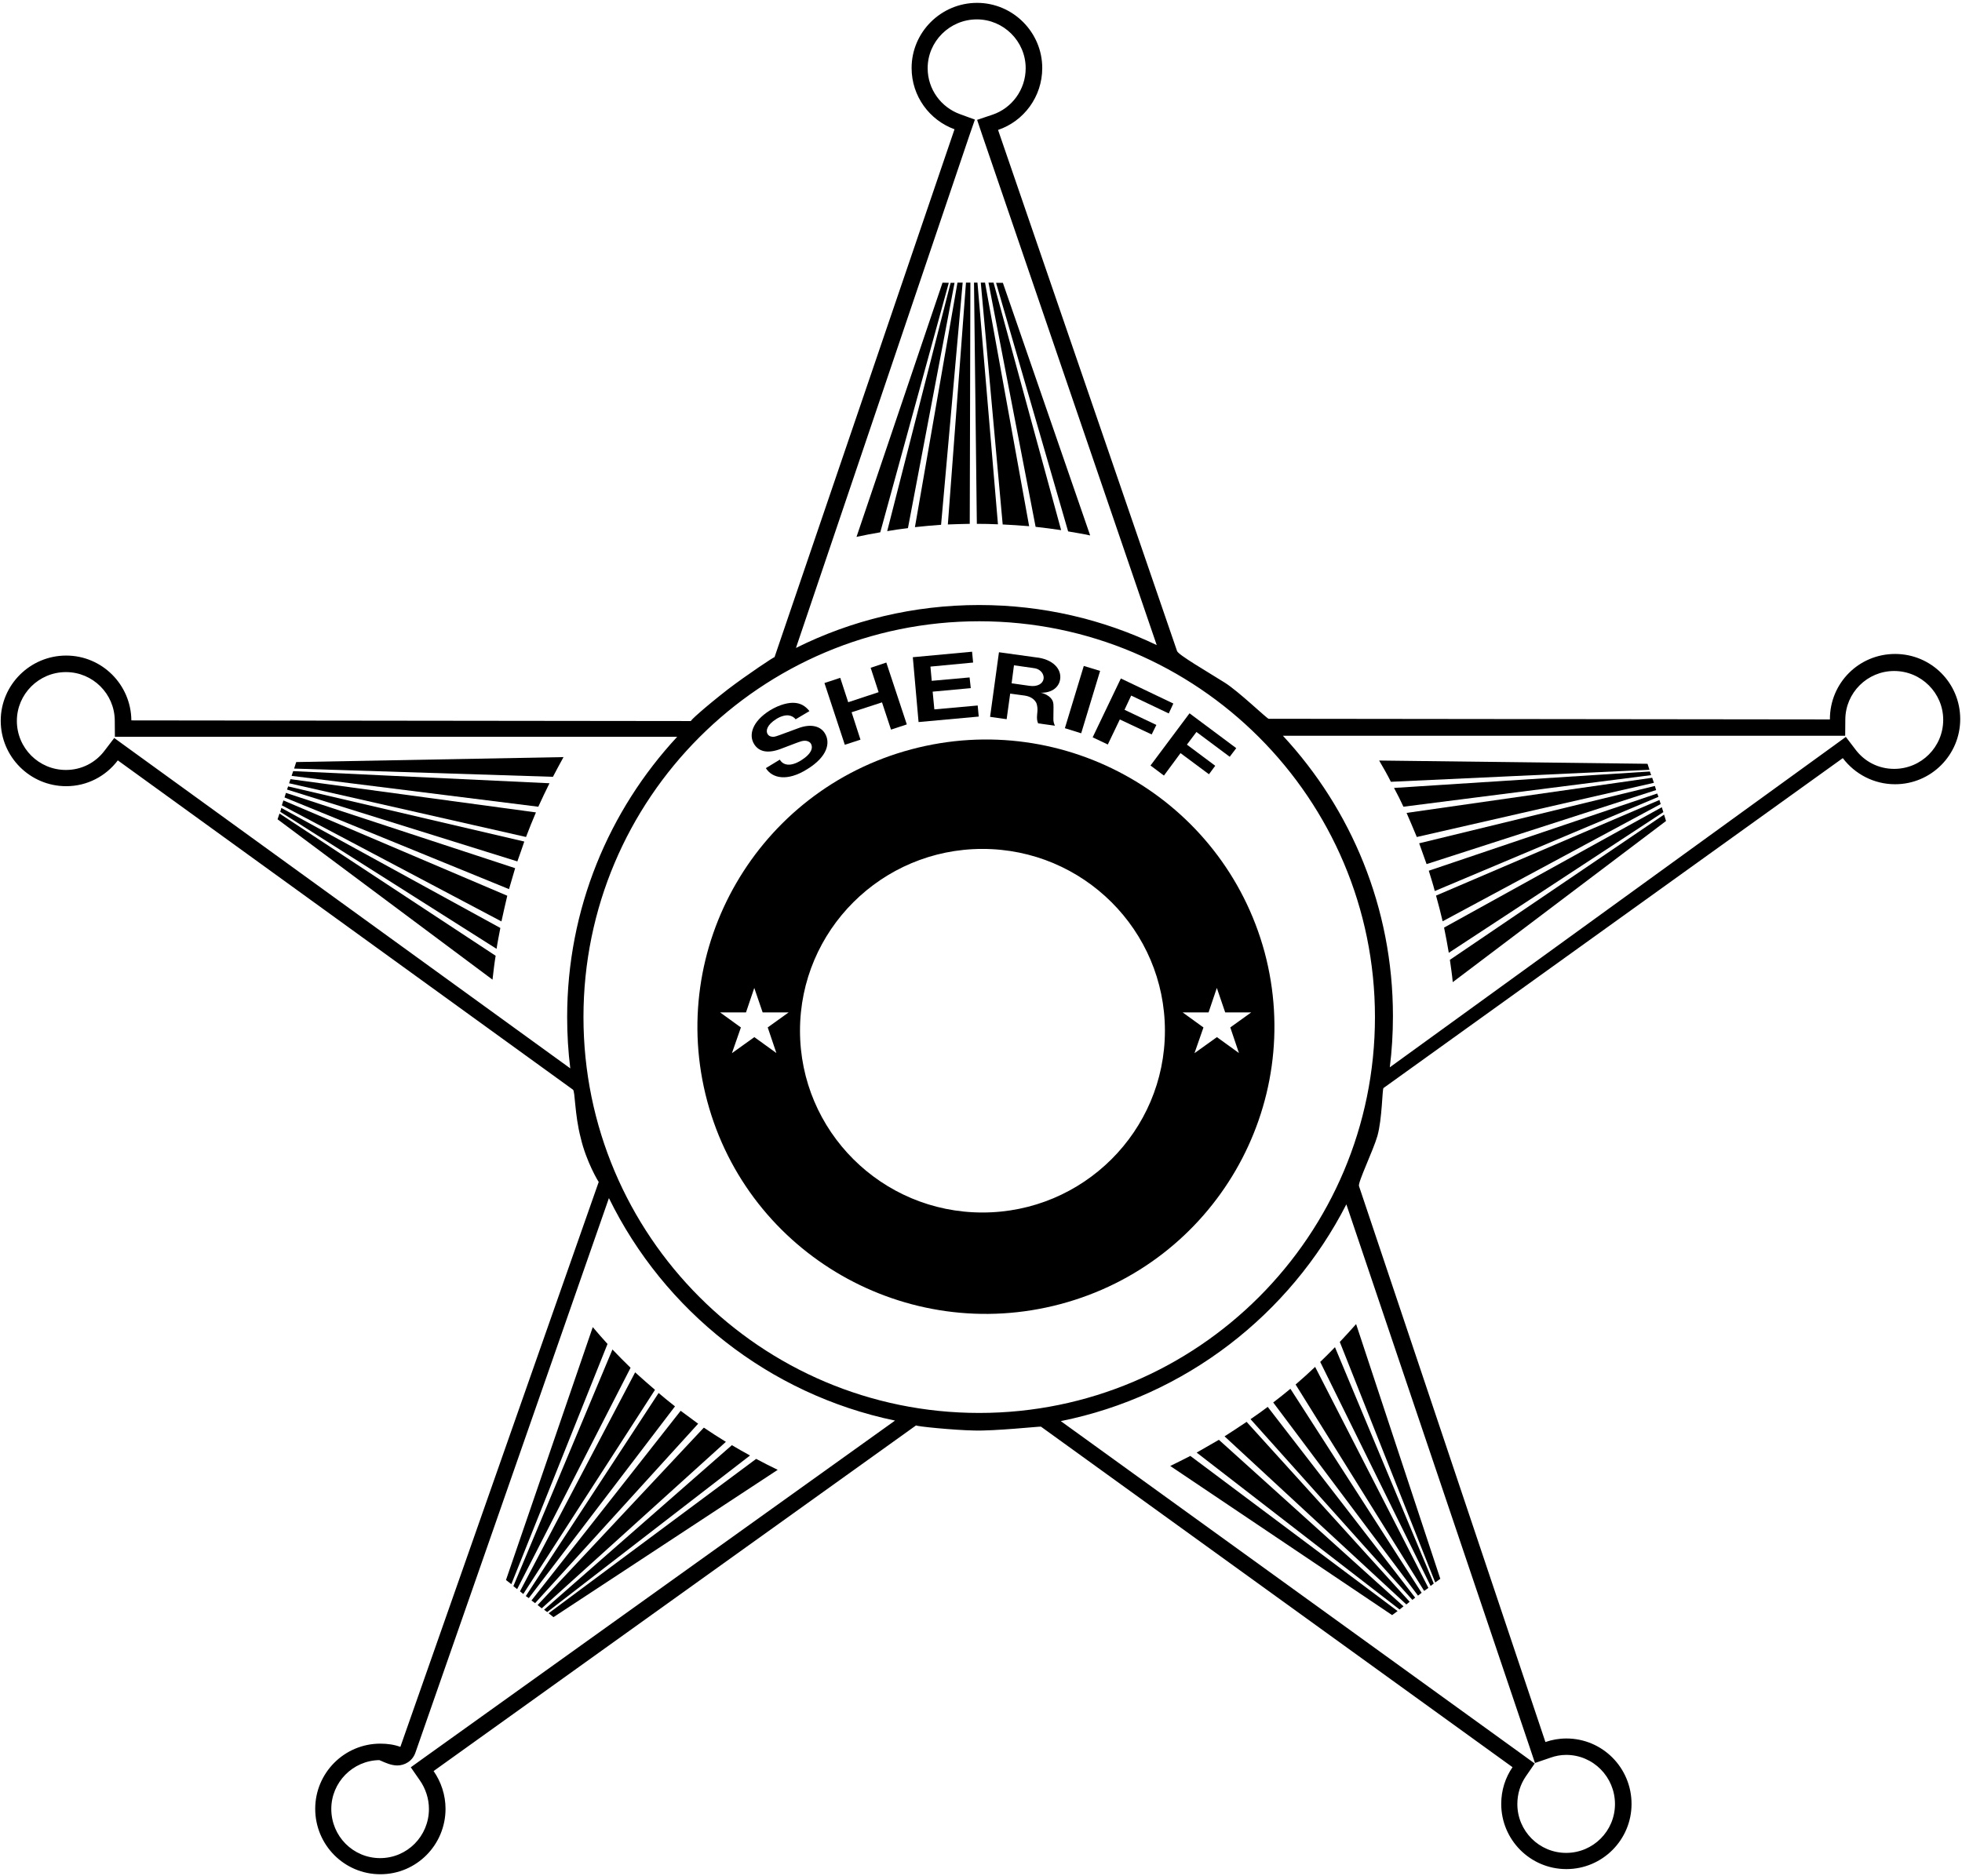 <?xml version="1.0" encoding="UTF-8"?>
<svg xmlns="http://www.w3.org/2000/svg" xmlns:xlink="http://www.w3.org/1999/xlink" width="551pt" height="527pt" viewBox="0 0 551 527" version="1.1">
<g id="surface1">
<path style=" stroke:none;fill-rule:nonzero;fill:rgb(0%,0%,0%);fill-opacity:1;" d="M 532.203 183.699 C 522.055 183.699 513.902 191.855 513.902 202 L 513.902 202.09 L 356.289 201.91 C 355.836 201.91 347.863 194.211 343.969 191.766 C 339.078 188.684 330.926 183.973 330.562 182.887 L 280.289 36.496 C 287.535 34.051 292.699 27.164 292.699 19.102 C 292.699 9.047 284.457 0.805 274.402 0.805 C 264.258 0.805 256.012 9.047 256.012 19.102 C 256.012 27.074 261.086 33.777 268.062 36.312 L 217.516 184.605 C 217.605 184.336 209.723 189.59 204.379 193.664 C 197.766 198.828 193.691 202.543 194.055 202.543 L 36.891 202.363 C 36.801 192.309 28.648 184.152 18.594 184.152 C 8.449 184.152 0.203 192.398 0.203 202.453 C 0.203 212.598 8.449 220.844 18.594 220.844 C 24.48 220.844 29.734 218.035 33.086 213.594 L 160.898 306.086 C 161.535 306.449 161.352 312.969 163.074 319.582 C 164.613 326.285 168.148 332.176 168.148 331.992 L 112.438 490.703 C 110.719 490.07 108.812 489.797 106.82 489.797 C 96.676 489.797 88.523 498.039 88.523 508.098 C 88.523 518.242 96.676 526.484 106.82 526.484 C 116.969 526.484 125.121 518.242 125.121 508.098 C 125.121 504.203 123.852 500.488 121.77 497.496 L 257.281 400.387 C 257.008 400.66 268.062 401.746 273.586 401.836 C 279.203 402.02 292.066 400.66 292.336 400.75 L 424.77 496.41 C 422.777 499.309 421.598 502.844 421.598 506.738 C 421.598 516.793 429.754 525.035 439.898 525.035 C 450.043 525.035 458.195 516.793 458.195 506.738 C 458.195 496.59 450.043 488.348 439.898 488.348 C 437.812 488.348 435.82 488.711 434.008 489.344 L 381.652 333.172 C 381.289 332.176 385.637 323.207 386.816 319.129 C 388.176 314.328 388.176 305.902 388.535 305.633 L 517.527 212.961 C 520.879 217.398 526.223 220.297 532.203 220.297 C 542.348 220.297 550.5 212.055 550.5 202 C 550.5 191.855 542.348 183.699 532.203 183.699 Z M 272.32 37.812 L 273.785 33.598 L 269.57 32.055 C 264.328 30.148 260.52 25.129 260.52 19.152 C 260.52 11.641 266.715 5.445 274.34 5.445 C 281.852 5.445 288.047 11.602 288.047 19.152 C 288.047 25.203 284.16 30.371 278.773 32.203 L 274.41 33.668 L 275.879 38.031 L 324.848 181.207 C 309.746 173.984 292.848 169.953 274.996 169.953 C 256.523 169.953 239.039 174.277 223.531 182.012 Z M 159.277 285.711 C 159.277 290.586 159.57 295.422 160.156 300.113 L 35.711 209.941 L 32.082 207.305 L 29.371 210.859 C 26.844 214.23 22.918 216.285 18.52 216.285 C 10.898 216.285 4.738 210.129 4.738 202.504 C 4.738 194.988 10.898 188.793 18.52 188.793 C 26.035 188.793 32.195 194.879 32.23 202.43 L 32.266 206.973 L 190.176 206.973 C 171.008 227.648 159.277 255.285 159.277 285.711 Z M 119.031 493.801 L 115.363 496.441 L 117.93 500.141 C 119.508 502.414 120.461 505.234 120.461 508.133 C 120.461 515.793 114.34 521.953 106.75 521.953 C 99.16 521.953 93.039 515.793 93.039 508.133 C 93.039 500.691 99.051 494.535 106.531 494.422 C 106.676 494.461 106.969 494.605 107.559 494.863 C 107.961 495.012 109.793 495.926 111.551 495.926 C 113.605 495.926 115.84 494.754 116.684 492.262 L 171.008 336.551 C 186.477 368.184 215.945 391.68 251.355 399.047 Z M 429.609 490.867 L 431.074 495.23 L 435.473 493.727 C 436.793 493.25 438.297 492.957 439.836 492.957 C 447.422 492.957 453.543 499.152 453.543 506.777 C 453.543 514.328 447.422 520.484 439.836 520.484 C 432.246 520.484 426.125 514.328 426.125 506.777 C 426.125 503.844 427.004 501.203 428.473 499.043 L 431 495.375 L 427.371 492.738 L 297.906 399.195 C 332.949 392.156 362.273 369.246 378.105 338.309 Z M 274.996 396.902 C 213.637 396.902 163.859 347.102 163.859 285.711 C 163.859 224.32 213.637 174.516 274.996 174.516 C 336.355 174.516 386.137 224.32 386.137 285.711 C 386.137 347.102 336.355 396.902 274.996 396.902 Z M 531.941 215.98 C 527.543 215.98 523.621 213.93 521.09 210.555 L 518.379 207 L 514.75 209.641 L 390.305 299.812 C 390.895 295.117 391.188 290.281 391.188 285.406 C 391.188 254.98 379.457 227.344 360.285 206.672 L 518.195 206.672 L 518.23 202.125 C 518.27 194.574 524.426 188.488 531.941 188.488 C 539.566 188.488 545.723 194.684 545.723 202.199 C 545.723 209.82 539.566 215.98 531.941 215.98 "/>
<path style=" stroke:none;fill-rule:nonzero;fill:rgb(0%,0%,0%);fill-opacity:1;" d="M 306.16 150.41 L 281.641 79.445 L 279.734 79.445 L 299.969 149.273 C 302.059 149.641 304.145 149.969 306.16 150.41 "/>
<path style=" stroke:none;fill-rule:nonzero;fill:rgb(0%,0%,0%);fill-opacity:1;" d="M 264.695 79.406 L 240.539 150.812 C 242.738 150.336 244.977 149.895 247.211 149.527 L 266.457 79.445 L 264.695 79.406 "/>
<path style=" stroke:none;fill-rule:nonzero;fill:rgb(0%,0%,0%);fill-opacity:1;" d="M 298.004 148.918 L 279.023 79.395 L 277.605 79.395 L 290.836 147.988 C 293.223 148.254 295.613 148.562 298.004 148.918 "/>
<path style=" stroke:none;fill-rule:nonzero;fill:rgb(0%,0%,0%);fill-opacity:1;" d="M 266.969 79.445 L 249.156 149.199 C 251.133 148.867 253.004 148.574 254.984 148.355 L 268.07 79.445 L 266.969 79.445 "/>
<path style=" stroke:none;fill-rule:nonzero;fill:rgb(0%,0%,0%);fill-opacity:1;" d="M 268.891 79.395 L 256.945 148.078 C 259.379 147.812 261.855 147.59 264.289 147.414 L 270.352 79.395 L 268.891 79.395 "/>
<path style=" stroke:none;fill-rule:nonzero;fill:rgb(0%,0%,0%);fill-opacity:1;" d="M 289.02 147.812 L 276.633 79.395 L 275.438 79.395 L 281.59 147.324 C 284.066 147.457 286.543 147.59 289.02 147.812 "/>
<path style=" stroke:none;fill-rule:nonzero;fill:rgb(0%,0%,0%);fill-opacity:1;" d="M 274.508 79.395 L 273.535 79.395 L 274.332 147.148 C 276.324 147.148 278.27 147.191 280.262 147.281 L 274.508 79.395 "/>
<path style=" stroke:none;fill-rule:nonzero;fill:rgb(0%,0%,0%);fill-opacity:1;" d="M 266.191 147.324 C 268.227 147.234 270.305 147.191 272.34 147.148 L 272.52 79.395 L 271.281 79.395 L 266.191 147.324 "/>
<path style=" stroke:none;fill-rule:nonzero;fill:rgb(0%,0%,0%);fill-opacity:1;" d="M 462.68 214.551 L 387.316 213.637 C 388.449 215.578 389.59 217.559 390.613 219.609 L 463.227 216.238 L 462.68 214.551 "/>
<path style=" stroke:none;fill-rule:nonzero;fill:rgb(0%,0%,0%);fill-opacity:1;" d="M 463.34 216.715 L 391.492 221.332 C 392.445 223.094 393.289 224.777 394.133 226.609 L 463.703 217.738 L 463.34 216.715 "/>
<path style=" stroke:none;fill-rule:nonzero;fill:rgb(0%,0%,0%);fill-opacity:1;" d="M 463.992 218.477 L 395.016 228.348 C 395.988 230.605 396.965 232.859 397.891 235.117 L 464.477 219.895 L 463.992 218.477 "/>
<path style=" stroke:none;fill-rule:nonzero;fill:rgb(0%,0%,0%);fill-opacity:1;" d="M 464.742 220.777 L 398.555 236.887 C 399.262 238.836 399.973 240.824 400.637 242.73 L 465.098 221.93 L 464.742 220.777 "/>
<path style=" stroke:none;fill-rule:nonzero;fill:rgb(0%,0%,0%);fill-opacity:1;" d="M 465.406 222.902 L 401.254 244.59 C 401.828 246.535 402.449 248.348 402.938 250.297 L 465.762 223.832 L 465.406 222.902 "/>
<path style=" stroke:none;fill-rule:nonzero;fill:rgb(0%,0%,0%);fill-opacity:1;" d="M 466.027 224.719 L 403.289 251.578 C 403.953 253.926 404.574 256.359 405.148 258.793 L 466.379 225.867 L 466.027 224.719 "/>
<path style=" stroke:none;fill-rule:nonzero;fill:rgb(0%,0%,0%);fill-opacity:1;" d="M 466.691 226.754 L 405.547 260.562 C 406.031 262.91 406.477 265.301 406.871 267.645 L 467.133 228.125 L 466.691 226.754 "/>
<path style=" stroke:none;fill-rule:nonzero;fill:rgb(0%,0%,0%);fill-opacity:1;" d="M 407.18 269.621 C 407.473 271.746 407.801 273.836 407.984 275.891 L 467.879 230.621 L 467.328 228.824 L 407.18 269.621 "/>
<path style=" stroke:none;fill-rule:nonzero;fill:rgb(0%,0%,0%);fill-opacity:1;" d="M 328.645 411.797 L 390.961 453.691 L 392.496 452.555 L 334.289 408.973 C 332.422 409.926 330.551 410.879 328.645 411.797 "/>
<path style=" stroke:none;fill-rule:nonzero;fill:rgb(0%,0%,0%);fill-opacity:1;" d="M 336.066 408.035 L 393.051 452.113 L 394.156 451.227 L 342.305 404.449 C 340.227 405.645 338.188 406.84 336.066 408.035 "/>
<path style=" stroke:none;fill-rule:nonzero;fill:rgb(0%,0%,0%);fill-opacity:1;" d="M 343.898 403.477 L 394.953 450.695 L 395.883 449.945 L 350.09 399.406 C 348.055 400.777 345.977 402.148 343.898 403.477 "/>
<path style=" stroke:none;fill-rule:nonzero;fill:rgb(0%,0%,0%);fill-opacity:1;" d="M 351.195 398.652 L 396.637 449.414 L 397.43 448.793 L 356.02 395.199 C 354.426 396.395 352.879 397.504 351.195 398.652 "/>
<path style=" stroke:none;fill-rule:nonzero;fill:rgb(0%,0%,0%);fill-opacity:1;" d="M 357.566 393.961 L 398.227 448.219 L 399.246 447.422 L 362.391 390.113 C 360.797 391.441 359.203 392.723 357.566 393.961 "/>
<path style=" stroke:none;fill-rule:nonzero;fill:rgb(0%,0%,0%);fill-opacity:1;" d="M 363.852 388.918 L 399.953 446.891 L 401.148 446.051 L 369.336 383.961 C 367.566 385.645 365.711 387.324 363.852 388.918 "/>
<path style=" stroke:none;fill-rule:nonzero;fill:rgb(0%,0%,0%);fill-opacity:1;" d="M 370.766 382.57 L 401.773 445.508 L 402.652 444.812 L 374.906 378.43 C 373.512 379.859 372.191 381.215 370.766 382.57 "/>
<path style=" stroke:none;fill-rule:nonzero;fill:rgb(0%,0%,0%);fill-opacity:1;" d="M 403.059 444.52 L 404.488 443.492 L 380.844 371.941 C 379.34 373.629 377.801 375.348 376.262 376.961 L 403.059 444.52 "/>
<path style=" stroke:none;fill-rule:nonzero;fill:rgb(0%,0%,0%);fill-opacity:1;" d="M 155.434 454.266 L 218.406 412.883 C 216.391 411.93 214.371 410.867 212.355 409.805 L 154.074 453.168 L 155.434 454.266 "/>
<path style=" stroke:none;fill-rule:nonzero;fill:rgb(0%,0%,0%);fill-opacity:1;" d="M 153.672 452.836 L 210.633 408.852 C 208.91 407.898 207.227 406.98 205.539 405.953 L 152.793 452.176 L 153.672 452.836 "/>
<path style=" stroke:none;fill-rule:nonzero;fill:rgb(0%,0%,0%);fill-opacity:1;" d="M 152.133 451.789 L 203.855 405.016 C 201.73 403.73 199.652 402.359 197.66 401.031 L 150.984 450.859 L 152.133 451.789 "/>
<path style=" stroke:none;fill-rule:nonzero;fill:rgb(0%,0%,0%);fill-opacity:1;" d="M 149.258 449.578 L 150.277 450.332 L 196.066 399.926 C 194.43 398.73 192.75 397.488 191.156 396.297 L 149.258 449.578 "/>
<path style=" stroke:none;fill-rule:nonzero;fill:rgb(0%,0%,0%);fill-opacity:1;" d="M 184.961 391.297 L 147.664 448.34 L 148.508 448.914 L 189.562 395.055 C 187.973 393.816 186.465 392.578 184.961 391.297 "/>
<path style=" stroke:none;fill-rule:nonzero;fill:rgb(0%,0%,0%);fill-opacity:1;" d="M 178.371 385.496 L 146.027 447.012 L 146.957 447.762 L 183.945 390.41 C 182.086 388.816 180.23 387.18 178.371 385.496 "/>
<path style=" stroke:none;fill-rule:nonzero;fill:rgb(0%,0%,0%);fill-opacity:1;" d="M 172 379.078 L 144.172 445.551 L 145.23 446.391 L 177.086 384.215 C 175.359 382.531 173.68 380.852 172 379.078 "/>
<path style=" stroke:none;fill-rule:nonzero;fill:rgb(0%,0%,0%);fill-opacity:1;" d="M 166.473 372.793 L 142.098 443.832 L 143.602 445.004 L 170.613 377.523 C 169.184 375.945 167.793 374.371 166.473 372.793 "/>
<path style=" stroke:none;fill-rule:nonzero;fill:rgb(0%,0%,0%);fill-opacity:1;" d="M 82.598 215.898 L 155.285 218.207 C 156.273 216.34 157.266 214.434 158.254 212.672 L 83.184 214.066 L 82.598 215.898 "/>
<path style=" stroke:none;fill-rule:nonzero;fill:rgb(0%,0%,0%);fill-opacity:1;" d="M 81.891 217.941 L 151.176 226.613 C 152.195 224.402 153.211 222.234 154.316 220.02 L 82.336 216.613 L 81.891 217.941 "/>
<path style=" stroke:none;fill-rule:nonzero;fill:rgb(0%,0%,0%);fill-opacity:1;" d="M 81.184 220.02 L 147.727 235.113 C 148.566 232.855 149.539 230.508 150.512 228.207 L 81.582 218.871 L 81.184 220.02 "/>
<path style=" stroke:none;fill-rule:nonzero;fill:rgb(0%,0%,0%);fill-opacity:1;" d="M 80.609 221.789 L 145.293 241.973 C 145.957 240.113 146.621 238.254 147.238 236.395 L 80.918 220.906 L 80.609 221.789 "/>
<path style=" stroke:none;fill-rule:nonzero;fill:rgb(0%,0%,0%);fill-opacity:1;" d="M 79.902 224.004 L 142.949 249.762 C 143.523 247.855 144.098 245.82 144.672 243.875 L 80.301 222.723 L 79.902 224.004 "/>
<path style=" stroke:none;fill-rule:nonzero;fill:rgb(0%,0%,0%);fill-opacity:1;" d="M 79.148 226.219 L 140.824 258.832 C 141.355 256.441 141.887 254.008 142.461 251.617 L 79.59 224.844 L 79.148 226.219 "/>
<path style=" stroke:none;fill-rule:nonzero;fill:rgb(0%,0%,0%);fill-opacity:1;" d="M 78.715 228.051 L 139.453 266.535 C 139.746 264.559 140.148 262.652 140.516 260.672 L 79.008 226.949 L 78.715 228.051 "/>
<path style=" stroke:none;fill-rule:nonzero;fill:rgb(0%,0%,0%);fill-opacity:1;" d="M 77.945 230.141 L 138.316 275.188 C 138.574 272.953 138.828 270.68 139.195 268.48 L 78.496 228.527 L 77.945 230.141 "/>
<path style=" stroke:none;fill-rule:nonzero;fill:rgb(0%,0%,0%);fill-opacity:1;" d="M 326.875 217.859 L 331.531 211.555 L 339.52 217.492 L 341.281 215.109 L 333.328 209.172 L 336.004 205.613 L 345.348 212.578 L 347.184 210.16 L 334.059 200.371 L 323.102 215.035 L 326.875 217.859 "/>
<path style=" stroke:none;fill-rule:nonzero;fill:rgb(0%,0%,0%);fill-opacity:1;" d="M 241.652 207.777 L 239.16 200.078 L 247.699 197.297 L 250.23 204.953 L 254.664 203.488 L 248.91 186.113 L 244.512 187.578 L 246.746 194.434 L 238.207 197.258 L 235.969 190.402 L 231.535 191.867 L 237.254 209.207 L 241.652 207.777 "/>
<path style=" stroke:none;fill-rule:nonzero;fill:rgb(0%,0%,0%);fill-opacity:1;" d="M 311.113 209.133 L 314.484 202.098 L 323.43 206.312 L 324.75 203.637 L 315.805 199.383 L 317.676 195.387 L 328.23 200.41 L 329.516 197.625 L 314.777 190.586 L 306.859 207.117 L 311.113 209.133 "/>
<path style=" stroke:none;fill-rule:nonzero;fill:rgb(0%,0%,0%);fill-opacity:1;" d="M 219.219 210.379 L 223.656 208.695 C 224.426 208.438 225.559 207.887 226.621 208.145 C 227.172 208.289 227.539 208.586 227.723 208.879 C 228.348 209.902 228.09 211.625 225.012 213.57 C 221.969 215.477 219.914 214.961 219 213.387 L 215.078 215.77 C 216.871 218.664 221.125 219.578 226.695 216.062 C 232.379 212.578 233.297 208.621 231.645 205.98 C 230.473 204.039 227.797 203.16 224.094 204.59 L 218.926 206.496 C 217.422 207.047 217.168 207.008 216.727 206.934 C 216.215 206.859 215.848 206.641 215.59 206.238 C 215.004 205.32 215.336 203.637 218.047 201.949 C 219.402 201.105 220.684 200.852 221.492 200.961 C 222.297 201.07 223.031 201.473 223.434 202.059 L 227.32 199.75 C 226.074 198.176 224.719 197.551 223.18 197.441 C 221.602 197.297 219.035 197.844 216.25 199.531 C 211.156 202.719 210.203 206.531 211.812 209.062 C 213.062 211.039 215.406 211.809 219.219 210.379 "/>
<path style=" stroke:none;fill-rule:nonzero;fill:rgb(0%,0%,0%);fill-opacity:1;" d="M 283.695 194.84 L 287.766 195.387 C 289.414 195.645 290.441 196.379 290.988 197.367 C 291.211 197.809 291.246 198.211 291.32 198.613 C 291.539 200.152 290.844 201.656 291.539 203.195 L 296.27 203.855 C 296.012 203.379 295.789 202.609 295.828 201.875 L 295.863 198.613 C 295.902 197.297 295.609 196.672 295.059 196.047 C 294.434 195.387 293.41 194.801 292.234 194.582 C 295.203 194.691 297.406 193.188 297.734 190.77 C 298.137 187.91 295.684 185.125 290.879 184.648 L 280.543 183.219 L 278.051 201.363 L 282.703 202.023 Z M 284.758 186.883 L 289.926 187.617 C 291.172 187.766 291.504 187.984 291.941 188.277 C 292.785 188.863 293.188 189.816 293.078 190.66 C 292.895 192.016 291.395 193.004 289.047 192.641 L 284.098 191.941 L 284.758 186.883 "/>
<path style=" stroke:none;fill-rule:nonzero;fill:rgb(0%,0%,0%);fill-opacity:1;" d="M 274.863 201.289 L 274.57 198.176 L 262.398 199.273 L 261.922 194.289 L 272.625 193.301 L 272.297 190.293 L 261.664 191.246 L 261.301 187.25 L 273.285 186.113 L 272.992 183.07 L 256.352 184.613 L 257.965 202.828 L 274.863 201.289 "/>
<path style=" stroke:none;fill-rule:nonzero;fill:rgb(0%,0%,0%);fill-opacity:1;" d="M 308.949 188.461 L 304.367 187.066 L 299.055 204.551 L 303.637 205.98 L 308.949 188.461 "/>
<path style=" stroke:none;fill-rule:nonzero;fill:rgb(0%,0%,0%);fill-opacity:1;" d="M 255.941 210.488 C 212.758 221.988 187.078 266.309 198.621 309.34 C 210.16 352.367 254.645 377.82 297.828 366.32 C 341.012 354.82 366.688 310.629 355.145 267.473 C 343.477 224.445 299.121 198.988 255.941 210.488 Z M 215.605 288.609 L 218.035 295.801 L 211.848 291.332 L 205.551 295.844 L 208.07 288.617 L 202.238 284.395 L 209.5 284.395 L 211.828 277.516 L 214.176 284.383 L 221.488 284.383 Z M 275.91 340.598 C 247.609 340.598 224.668 317.734 224.668 289.531 C 224.668 261.328 247.609 238.465 275.91 238.465 C 304.211 238.465 327.152 261.328 327.152 289.531 C 327.152 317.734 304.211 340.598 275.91 340.598 Z M 341.73 277.516 L 344.078 284.383 L 351.395 284.383 L 345.512 288.609 L 347.938 295.801 L 341.754 291.332 L 335.453 295.844 L 337.973 288.617 L 332.141 284.395 L 339.406 284.395 L 341.73 277.516 "/>
</g>
</svg>
